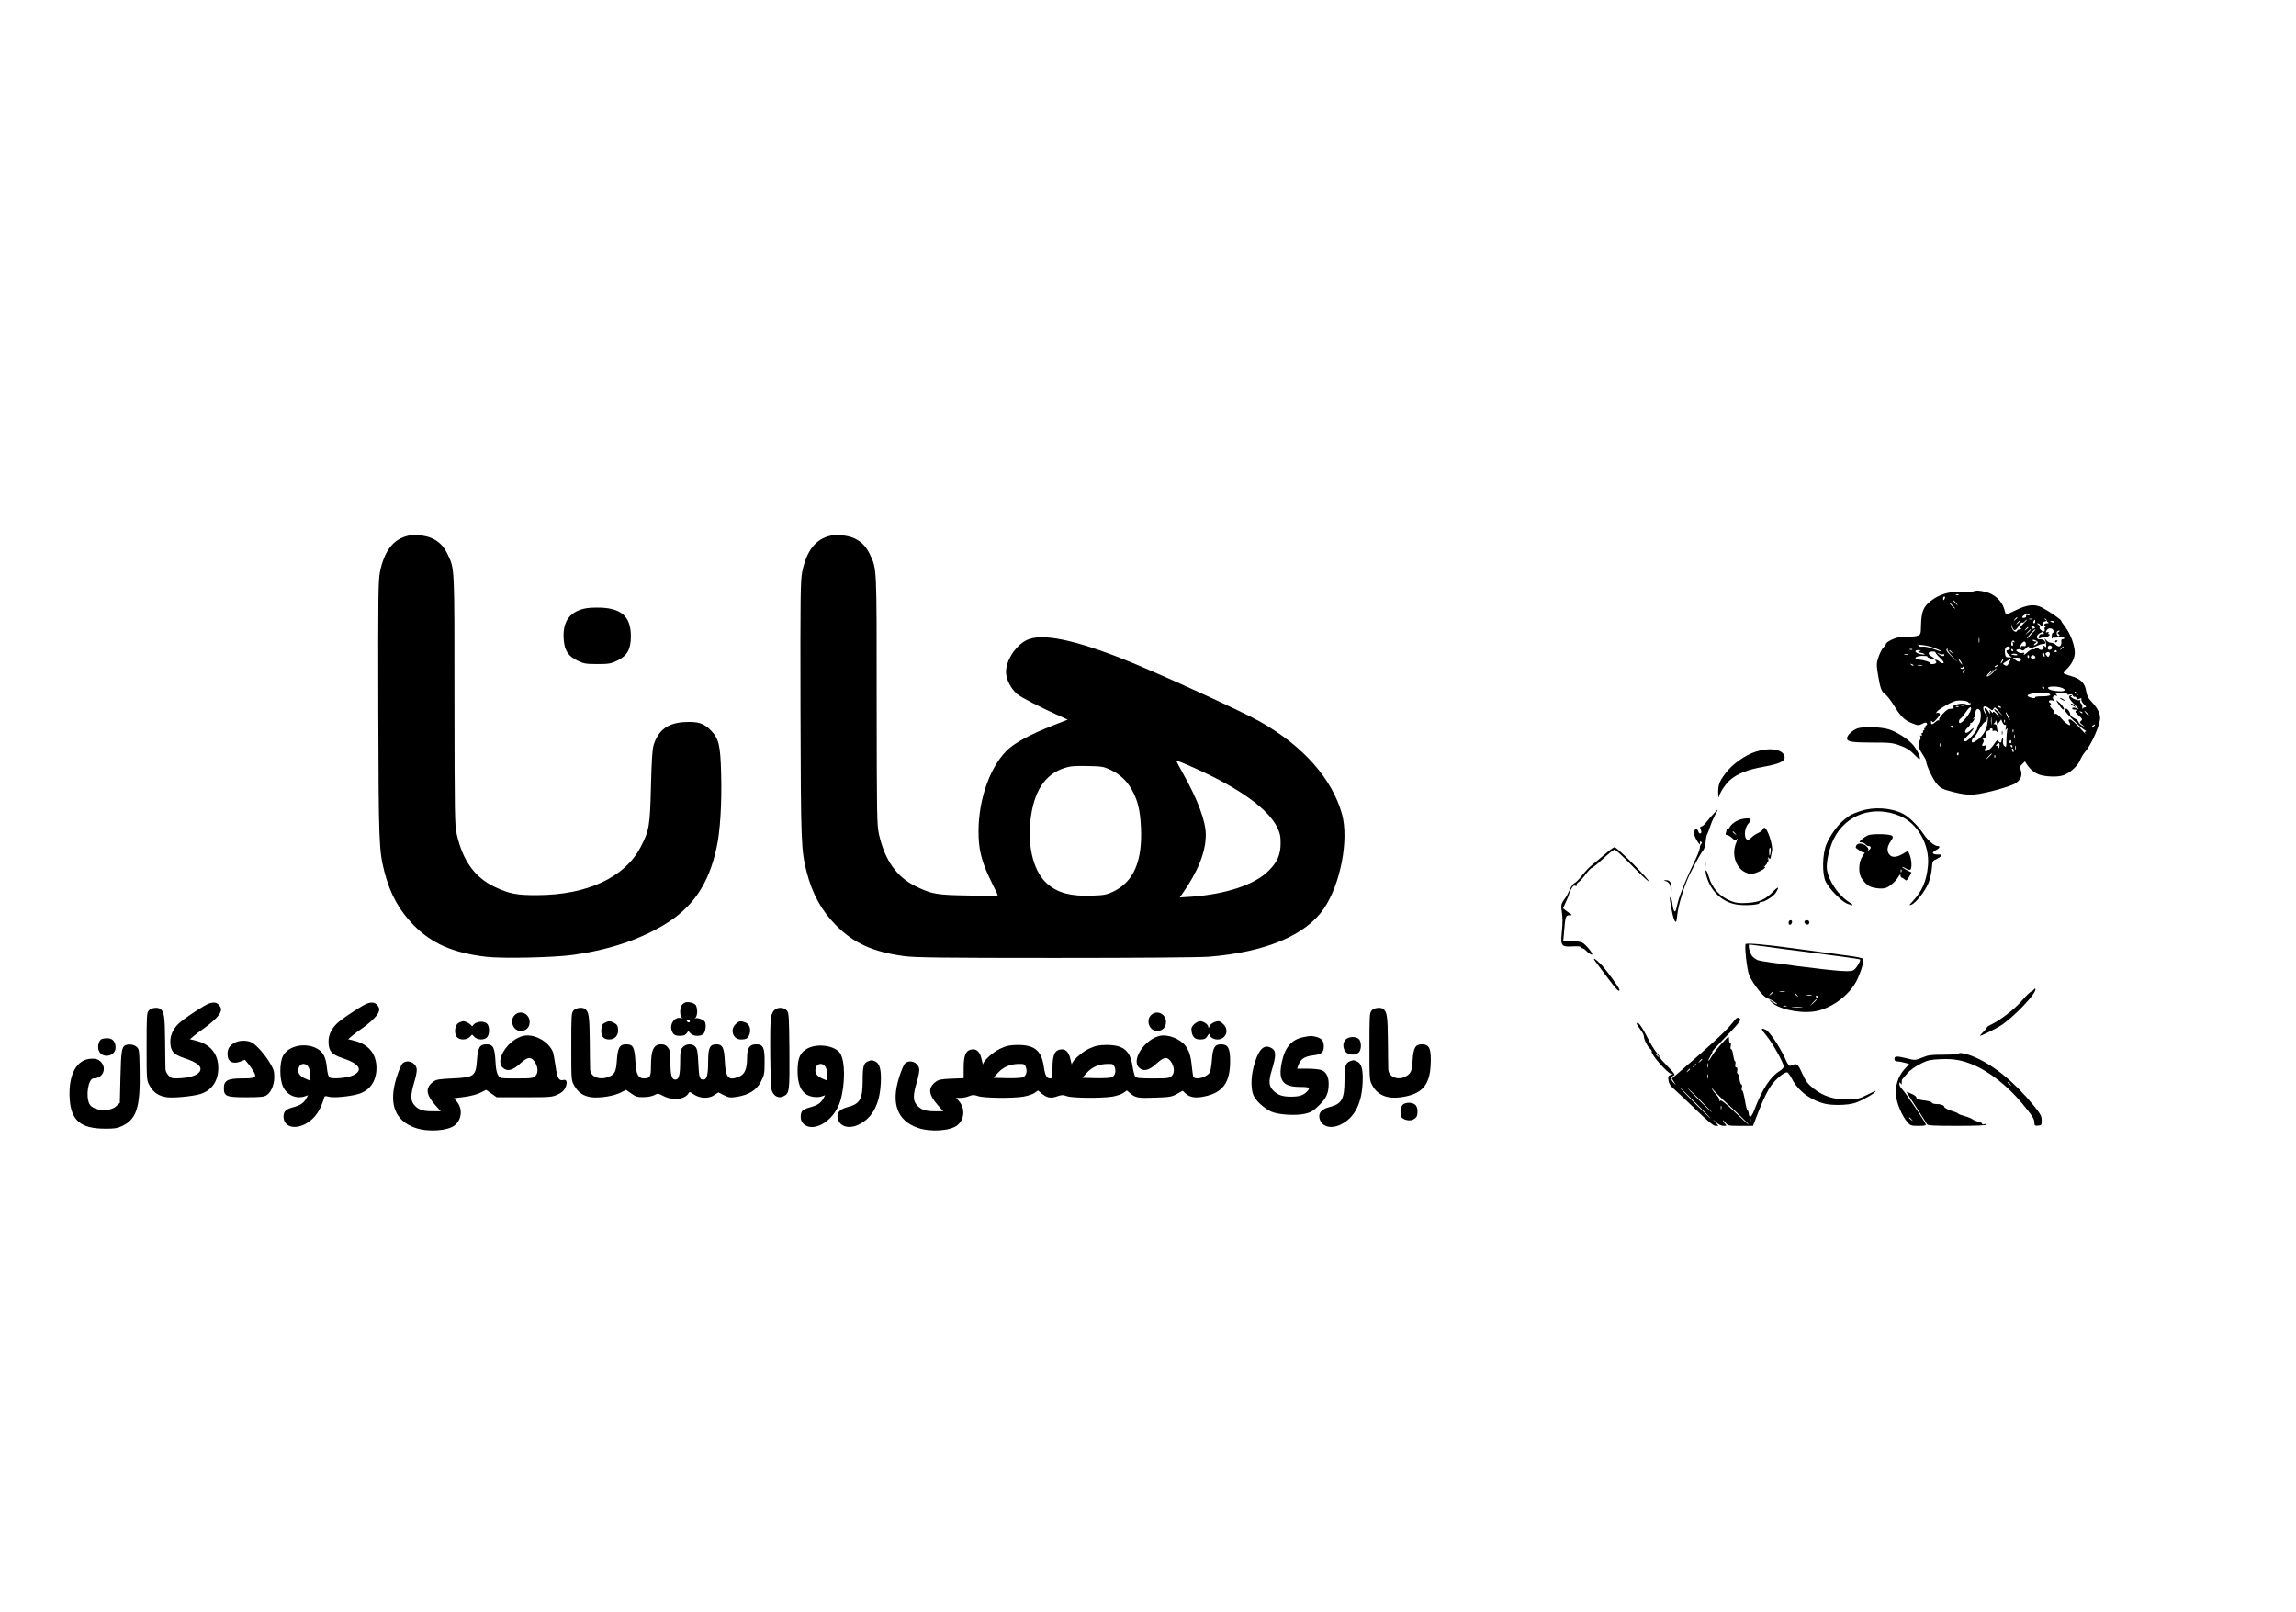 <?xml version="1.0" standalone="no"?>
<!DOCTYPE svg PUBLIC "-//W3C//DTD SVG 20010904//EN"
 "http://www.w3.org/TR/2001/REC-SVG-20010904/DTD/svg10.dtd">
<svg version="1.0" xmlns="http://www.w3.org/2000/svg"
 width="88.796" height="62.321" viewBox="0 0 1887 544"
 preserveAspectRatio="xMidYMid meet">

<g transform="translate(0,544) scale(0.1,-0.1)"
fill="#000000" stroke="none">
<path d="M3360 4941 c-125 -27 -200 -120 -237 -298 -14 -70 -16 -190 -14
-1123 3 -1109 5 -1165 51 -1345 47 -181 121 -315 240 -436 151 -153 325 -228
600 -260 134 -15 551 -6 709 16 289 40 533 120 742 243 240 142 373 335 438
637 30 134 44 367 38 600 -6 244 -18 296 -86 366 -56 58 -105 73 -216 67 -134
-7 -214 -65 -252 -185 -12 -36 -17 -119 -23 -343 -8 -327 -14 -363 -86 -501
-130 -248 -440 -392 -849 -393 -168 -1 -230 11 -350 68 -163 77 -262 215 -311
432 -17 73 -18 156 -19 1104 0 1112 2 1074 -56 1197 -32 67 -71 106 -134 134
-48 21 -136 30 -185 20z"/>
<path d="M6830 4941 c-125 -27 -200 -120 -237 -298 -14 -70 -16 -190 -14
-1123 3 -1109 5 -1165 51 -1345 47 -181 121 -315 240 -436 146 -148 303 -219
560 -254 86 -12 311 -15 1241 -15 684 0 1187 4 1265 10 462 37 793 175 943
393 138 201 208 566 151 777 -81 292 -319 562 -678 764 -147 83 -835 398
-1107 506 -422 168 -684 221 -807 162 -91 -45 -170 -166 -170 -262 0 -59 40
-138 92 -182 32 -27 179 -103 345 -178 l70 -32 -120 -47 c-193 -76 -322 -146
-385 -211 -146 -149 -238 -434 -227 -705 4 -127 35 -232 112 -384 25 -50 45
-93 45 -97 0 -3 -107 -4 -237 -1 -262 4 -302 11 -428 71 -163 77 -262 215
-311 432 -17 73 -18 156 -19 1104 0 1112 2 1074 -56 1197 -32 67 -71 106 -134
134 -48 21 -136 30 -185 20z m3015 -1923 c351 -160 578 -326 651 -473 24 -51
29 -72 29 -135 -1 -93 -27 -153 -100 -225 -113 -113 -348 -191 -635 -212 l-95
-6 18 24 c131 186 197 348 197 491 0 111 -66 289 -189 507 -28 50 -51 93 -51
97 0 9 38 -6 175 -68z m-715 -4 c78 -37 136 -93 177 -171 45 -83 63 -161 70
-296 14 -282 -60 -454 -232 -534 -52 -24 -75 -28 -173 -31 -170 -6 -275 21
-361 94 -111 93 -166 293 -143 517 26 243 117 385 281 438 45 15 82 18 186 16
122 -2 134 -4 195 -33z"/>
<path d="M16205 4479 c-16 -5 -58 -6 -93 -3 -85 9 -172 -17 -242 -71 -62 -47
-79 -89 -82 -203 -1 -69 -3 -74 -26 -83 -14 -6 -46 -9 -71 -8 -25 1 -64 -2
-86 -6 -43 -8 -105 -41 -105 -55 0 -5 -9 -18 -20 -28 -11 -10 -29 -44 -40 -76
-19 -56 -19 -63 -5 -152 18 -108 29 -138 61 -159 12 -8 45 -50 72 -94 55 -90
87 -120 153 -145 43 -16 49 -17 77 -2 23 12 33 13 38 4 4 -6 2 -14 -4 -16 -7
-2 -10 -8 -6 -13 3 -5 0 -9 -6 -9 -6 0 -8 -4 -5 -10 3 -5 1 -10 -5 -10 -6 0
-8 -4 -5 -10 3 -5 1 -10 -5 -10 -7 0 -9 -7 -6 -16 4 -10 2 -13 -6 -8 -8 5 -9
2 -5 -9 3 -9 3 -18 -1 -21 -4 -3 -9 -21 -10 -41 -2 -26 5 -47 28 -80 16 -24
30 -49 30 -57 0 -32 57 -154 89 -189 32 -36 46 -43 136 -66 78 -19 116 -24
170 -20 85 6 307 67 343 94 41 30 54 64 41 103 -10 28 -9 34 11 53 l22 22 16
-25 c32 -48 75 -79 124 -90 64 -13 137 -13 179 2 52 18 116 77 134 122 9 23
27 52 39 66 52 58 126 223 126 283 0 38 -24 84 -70 132 -29 31 -39 51 -45 89
-9 64 -47 101 -126 123 -33 9 -59 20 -59 24 0 5 9 16 19 26 47 43 74 97 73
143 -1 61 -36 154 -78 209 -19 24 -34 48 -34 52 0 10 -101 79 -159 109 -60 30
-120 24 -217 -24 -41 -21 -77 -36 -78 -34 -1 1 -8 23 -15 48 -19 65 -81 121
-152 138 -62 14 -72 14 -114 1z m-108 -25 c-3 -3 -12 -4 -19 -1 -8 3 -5 6 6 6
11 1 17 -2 13 -5z m-113 -29 c-4 -8 -8 -15 -10 -15 -2 0 -4 7 -4 15 0 8 4 15
10 15 5 0 7 -7 4 -15z m91 -35 c10 -11 16 -20 13 -20 -3 0 -13 9 -23 20 -10
11 -16 20 -13 20 3 0 13 -9 23 -20z m-25 -25 c13 -14 21 -25 18 -25 -2 0 -15
11 -28 25 -13 14 -21 25 -18 25 2 0 15 -11 28 -25z m630 -75 c0 -5 -7 -7 -15
-3 -10 3 -15 1 -13 -7 2 -7 -5 -14 -14 -15 -10 -2 -18 1 -18 5 0 11 30 29 48
30 6 0 12 -4 12 -10z m-100 -24 c0 -2 -8 -10 -17 -17 -16 -13 -17 -12 -4 4 13
16 21 21 21 13z m123 -13 c-7 -2 -19 -2 -25 0 -7 3 -2 5 12 5 14 0 19 -2 13
-5z m117 -7 c-1 -5 4 -13 12 -17 9 -6 7 -9 -9 -9 -23 0 -33 -20 -10 -20 9 0 8
-3 -2 -9 -7 -5 -11 -13 -7 -19 3 -6 2 -13 -4 -17 -6 -4 -8 -11 -4 -16 3 -5 2
-9 -3 -8 -20 4 -31 -2 -36 -20 -4 -17 -2 -18 20 -10 14 5 28 7 32 4 5 -2 17 2
27 10 12 9 14 14 6 15 -8 0 -10 5 -6 12 5 8 2 9 -10 5 -14 -6 -15 -3 -6 14 14
25 53 22 58 -5 2 -10 0 -16 -5 -13 -4 3 -9 -9 -10 -25 -2 -30 -2 -30 13 -12 9
10 12 13 8 5 -5 -10 2 -12 34 -6 25 4 42 2 47 -4 3 -6 -1 -11 -10 -11 -9 0
-15 -6 -14 -12 6 -48 -17 -63 -47 -33 -9 8 -26 15 -38 15 -13 0 -31 10 -40 23
-9 12 -14 16 -10 8 4 -8 9 -27 10 -44 3 -25 2 -28 -11 -17 -13 11 -14 10 -9
-4 8 -20 -22 -34 -39 -17 -13 13 -41 15 -33 2 4 -5 -2 -7 -12 -4 -10 2 -29 -7
-45 -21 -29 -27 -43 -34 -31 -15 4 7 0 9 -13 5 -10 -3 -28 0 -39 8 -18 14 -18
15 -1 21 9 4 23 2 31 -4 10 -8 17 -6 31 9 10 11 23 20 29 20 6 0 4 -5 -4 -11
-21 -15 36 -2 74 17 16 8 37 14 48 14 10 0 18 3 18 8 -1 19 -19 32 -41 30 -36
-4 -39 34 -3 51 25 11 26 13 9 25 -10 7 -15 18 -11 24 3 6 -2 15 -11 21 -10 6
-13 11 -6 11 6 0 15 -4 18 -10 9 -15 28 -12 22 4 -4 9 3 16 16 20 19 5 20 8 7
17 -10 7 -11 9 -2 7 8 -2 13 -7 12 -12z m-192 -31 c-29 -27 -33 -35 -20 -38
12 -3 11 -5 -5 -6 -12 0 -23 -7 -26 -13 -7 -21 -42 5 -44 33 l-2 24 7 -24 c11
-37 27 -36 51 4 11 20 25 34 30 31 5 -3 14 1 21 9 7 8 15 15 19 15 3 0 -11
-16 -31 -35z m99 20 c0 -8 -4 -15 -9 -15 -10 0 -11 14 -1 23 9 10 10 9 10 -8z
m-127 1 c0 -2 -8 -10 -17 -17 -16 -13 -17 -12 -4 4 13 16 21 21 21 13z m284
-5 c4 -5 -3 -7 -14 -4 -23 6 -26 13 -6 13 8 0 17 -4 20 -9z m-166 -40 c11 -7
10 -9 -3 -14 -9 -4 -13 -3 -10 2 3 5 -3 12 -12 14 -13 3 -14 5 -3 6 8 0 21 -3
28 -8z m-48 -5 c0 -2 -8 -10 -17 -17 -16 -13 -17 -12 -4 4 13 16 21 21 21 13z
m20 -19 c0 -2 -10 -12 -22 -23 l-23 -19 19 23 c18 21 26 27 26 19z m30 -10
c-9 -7 -25 -25 -38 -41 -12 -16 -22 -25 -22 -20 0 12 56 74 67 74 4 0 1 -6 -7
-13z m200 -7 c-12 -8 -13 -11 -1 -19 8 -5 9 -11 3 -15 -11 -7 -25 21 -16 35 3
5 11 9 17 9 7 0 6 -4 -3 -10z m-653 -87 c-3 -10 -5 -2 -5 17 0 19 2 27 5 18 2
-10 2 -26 0 -35z m479 5 c4 -6 0 -14 -7 -19 -23 -15 -34 -10 -13 6 17 13 17
14 2 15 -9 0 -19 4 -22 9 -4 5 3 7 14 4 11 -3 23 -10 26 -15z m-190 0 c5 -7 3
-8 -6 -3 -10 6 -12 4 -7 -8 3 -9 2 -19 -3 -22 -11 -7 -14 28 -3 38 9 9 11 9
19 -5z m94 -19 c0 -16 -5 -20 -20 -16 -11 3 -20 0 -20 -6 0 -6 -3 -8 -6 -5 -8
9 19 48 33 48 7 0 13 -10 13 -21z m-753 -31 c29 -11 55 -23 58 -28 3 -5 -23 3
-57 16 -37 16 -75 24 -94 22 -18 -2 -31 -1 -28 3 2 4 -6 9 -18 12 -13 2 2 2
32 -1 30 -2 79 -13 107 -24z m968 1 c0 -7 -8 -15 -17 -17 -18 -3 -25 18 -11
32 10 10 28 1 28 -15z m-345 -4 c0 -8 -7 -15 -15 -15 -22 0 -18 -20 7 -41 l21
-19 -25 0 c-22 0 -26 5 -30 35 -2 19 1 40 6 45 15 15 36 12 36 -5z m440 11 c0
-2 -8 -10 -17 -17 -16 -13 -17 -12 -4 4 13 16 21 21 21 13z m-1243 -22 c-3 -3
-12 -4 -19 -1 -8 3 -5 6 6 6 11 1 17 -2 13 -5z m289 -1 c-3 -4 15 -30 41 -57
l48 -51 -52 49 c-45 43 -58 66 -36 66 4 0 3 -3 -1 -7z m539 -3 c3 -5 1 -10 -4
-10 -6 0 -11 5 -11 10 0 6 2 10 4 10 3 0 8 -4 11 -10z m-770 -9 c-16 -7 -14
-9 15 -14 18 -4 31 -10 28 -13 -3 -3 -21 -1 -39 3 -42 11 -51 33 -12 32 23 0
25 -2 8 -8z m266 -8 c13 -16 12 -17 -3 -4 -10 7 -18 15 -18 17 0 8 8 3 21 -13z
m863 9 c3 -5 -1 -9 -9 -9 -8 0 -12 4 -9 9 3 4 7 8 9 8 2 0 6 -4 9 -8z m-997
-11 c-1 -4 16 -25 38 -46 26 -25 35 -39 27 -42 -7 -3 -21 2 -31 11 -10 9 -24
16 -32 16 -10 0 -11 -2 -2 -8 7 -4 9 -12 5 -18 -8 -11 -53 -14 -46 -2 5 7 -53
26 -95 30 -47 5 -34 26 19 30 27 1 50 -1 50 -5 0 -10 43 -26 54 -19 5 3 -3 11
-18 19 -35 18 -33 40 4 41 16 0 29 -3 27 -7z m936 -26 c-9 -15 -11 -15 -23 0
-12 14 -12 18 1 25 19 12 33 -4 22 -25z m-873 10 c6 3 10 1 10 -4 0 -16 -23
-13 -46 5 -18 14 -18 15 4 4 12 -6 27 -8 32 -5z m833 -6 c4 -16 3 -18 -9 -8
-7 6 -11 15 -8 20 8 13 11 11 17 -12z m-1120 4 c-7 -2 -21 -2 -30 0 -10 3 -4
5 12 5 17 0 24 -2 18 -5z m897 -2 c0 -4 -11 -6 -25 -3 -14 2 -25 6 -25 8 0 2
11 4 25 4 14 0 25 -4 25 -9z m95 -10 c3 -5 2 -12 -3 -15 -5 -3 -9 1 -9 9 0 17
3 19 12 6z m53 -9 c2 -7 -6 -12 -17 -12 -21 0 -27 11 -14 24 9 9 26 2 31 -12z
m-118 -17 c0 -24 -19 -27 -44 -8 l-24 19 34 1 c22 1 34 -4 34 -12z m-490 -26
c15 -28 5 -23 -15 7 -9 15 -12 23 -6 20 6 -4 16 -16 21 -27z m340 11 c-6 -11
-13 -20 -16 -20 -2 0 0 9 6 20 6 11 13 20 16 20 2 0 0 -9 -6 -20z m54 -10
c-17 -32 -21 -35 -43 -21 -15 10 -13 11 56 50 1 1 -5 -12 -13 -29z m-789 -28
c-3 -3 -11 0 -18 7 -9 10 -8 11 6 5 10 -3 15 -9 12 -12z m73 1 c-10 -2 -26 -2
-35 0 -10 3 -2 5 17 5 19 0 27 -2 18 -5z m617 -3 c-3 -5 -12 -10 -18 -10 -7 0
-6 4 3 10 19 12 23 12 15 0z m-274 -53 c-11 -10 -12 -7 -6 12 5 15 4 21 -3 17
-6 -3 -14 -1 -18 5 -4 8 -3 9 4 5 7 -4 12 -1 13 6 0 7 5 3 11 -10 9 -17 8 -26
-1 -35z m241 0 c-18 -19 -39 -34 -48 -34 -10 0 -6 9 12 28 15 16 31 26 35 23
4 -2 10 0 14 6 3 5 9 10 13 10 3 0 -9 -15 -26 -33z m418 -127 c0 -5 -2 -10 -4
-10 -3 0 -8 5 -11 10 -3 6 -1 10 4 10 6 0 11 -4 11 -10z m144 0 c38 -14 32
-30 -11 -29 -56 2 -96 12 -101 27 -5 15 74 17 112 2z m127 -47 c13 -16 12 -17
-3 -4 -17 13 -22 21 -14 21 2 0 10 -8 17 -17z m-237 1 c35 -13 13 -24 -50 -24
-42 0 -63 -4 -59 -10 8 -12 -44 -2 -59 11 -22 20 123 40 168 23z m159 -8 c-3
-4 4 -5 16 -1 14 4 23 1 27 -9 3 -9 10 -13 15 -10 5 3 12 -2 15 -10 4 -12 11
-13 24 -6 14 8 18 6 16 -7 -2 -9 8 -27 22 -40 18 -17 21 -23 9 -23 -8 0 -18
-6 -21 -12 -4 -7 -4 -3 -2 9 2 12 -2 27 -10 34 -8 6 -11 16 -7 22 4 6 0 8 -8
5 -8 -3 -30 3 -49 13 -19 11 -28 19 -21 19 8 0 12 3 8 6 -3 3 -10 3 -16 -1
-15 -9 1 -37 47 -81 20 -20 30 -32 22 -28 -23 13 -50 15 -50 4 0 -6 10 -10 23
-10 15 0 18 -3 9 -9 -10 -6 -4 -16 22 -39 30 -26 33 -32 20 -43 -14 -11 -13
-15 8 -32 l23 -18 -24 11 c-13 7 -25 19 -28 28 -2 10 -18 24 -36 32 -17 8 -32
23 -33 33 -5 35 -44 64 -44 32 0 -15 127 -142 163 -162 12 -7 16 -12 8 -13
-11 0 -11 -3 0 -17 7 -10 -16 12 -50 50 -34 37 -69 67 -77 67 -17 0 -17 -5 -4
-30 19 -36 -29 -9 -67 37 -22 26 -42 42 -50 39 -8 -3 -11 -1 -8 5 4 5 -5 22
-19 36 -18 18 -23 29 -15 33 8 6 8 9 0 14 -22 14 -11 28 17 22 18 -5 22 -4 13
3 -19 13 -6 45 15 37 14 -5 15 -4 4 9 -11 13 -5 15 43 12 30 -1 53 -6 50 -11z
m-815 -66 c2 -5 8 -8 13 -5 5 4 6 -1 3 -9 -5 -12 -11 -13 -24 -6 -25 13 -60
13 -99 -1 -24 -9 -29 -14 -19 -20 13 -9 12 -9 -34 -13 -21 -2 -89 -77 -81 -89
3 -7 3 -9 -1 -5 -5 4 -17 -2 -29 -13 -26 -24 -37 -24 -37 -1 0 13 2 14 9 4 6
-10 16 -4 40 24 25 27 30 39 20 45 -7 4 -18 5 -24 1 -5 -3 -4 2 4 12 20 24
125 84 158 89 40 7 97 -1 101 -13z m-35 -27 c-7 -2 -19 -2 -25 0 -7 3 -2 5 12
5 14 0 19 -2 13 -5z m-46 -9 c-3 -3 -12 -4 -19 -1 -8 3 -5 6 6 6 11 1 17 -2
13 -5z m253 -14 c23 -18 26 -18 35 -1 9 15 14 12 45 -24 l34 -40 -37 34 c-20
19 -37 30 -37 24 0 -6 7 -16 16 -23 8 -8 20 -23 26 -34 5 -12 -4 -5 -20 14
-18 20 -31 29 -32 21 0 -11 -4 -10 -16 5 -14 18 -15 18 -9 -6 5 -20 3 -19 -16
10 -22 35 -39 28 -20 -9 16 -30 12 -40 -4 -11 -31 54 -12 76 35 40z m95 10 c3
-6 -1 -7 -9 -4 -18 7 -21 14 -7 14 6 0 13 -4 16 -10z m-245 -10 c0 -31 -68
-119 -92 -120 -13 0 -9 29 5 37 8 4 26 27 42 51 27 40 45 53 45 32z m72 -15
c13 -17 9 -90 -7 -111 -8 -10 -15 -27 -15 -37 0 -21 -77 -107 -96 -107 -23 0
-16 14 26 55 42 41 57 75 17 37 -13 -12 -29 -22 -35 -22 -20 0 -14 21 12 45
14 13 22 26 19 29 -4 3 -1 6 5 6 6 0 16 10 23 21 9 17 8 20 -3 14 -7 -3 -5 0
4 8 10 8 15 16 12 19 -3 3 -2 17 2 31 6 26 22 31 36 12z m843 -23 c-3 -3 -11
0 -18 7 -9 10 -8 11 6 5 10 -3 15 -9 12 -12z m40 -2 c10 -11 16 -20 13 -20 -3
0 -13 9 -23 20 -10 11 -16 20 -13 20 3 0 13 -9 23 -20z m-650 -21 c9 -17 15
-33 13 -35 -3 -2 -12 12 -21 31 -21 43 -13 47 8 4z m-138 -66 c-2 -16 -4 -5
-4 22 0 28 2 40 4 28 2 -13 2 -35 0 -50z m-32 10 c-8 -58 -35 -105 -79 -138
-40 -30 -56 -32 -49 -5 3 11 9 20 13 20 5 0 25 29 45 65 20 36 43 65 50 65 8
0 15 9 15 20 0 11 3 20 6 20 4 0 3 -21 -1 -47z m96 5 l16 22 11 -26 c7 -14 17
-22 22 -19 7 4 9 -3 5 -22 -5 -23 -4 -25 5 -13 10 12 11 10 6 -10 -3 -14 -6
-51 -6 -84 0 -52 -2 -57 -16 -45 -10 8 -14 23 -12 40 3 16 1 26 -4 23 -4 -3
-8 -12 -8 -20 0 -19 -19 -18 -26 1 -5 11 -15 3 -36 -29 -38 -59 -97 -81 -68
-26 11 20 10 21 -9 15 -23 -7 -26 1 -11 25 5 9 5 19 -2 27 -8 10 -7 12 6 7 13
-5 16 0 16 26 0 23 5 33 20 37 11 3 18 9 15 12 -2 4 3 8 11 8 8 0 13 -6 10
-13 -3 -8 0 -11 11 -7 8 3 19 0 25 -8 7 -10 8 -7 4 11 -3 14 -6 31 -6 38 0 6
-8 12 -17 13 -11 0 -13 3 -5 6 6 2 12 12 13 21 1 10 4 6 8 -8 l7 -24 15 22z
m46 0 c-3 -8 -6 -5 -6 6 -1 11 2 17 5 13 3 -3 4 -12 1 -19z m738 -28 c-3 -5
-12 -10 -18 -10 -7 0 -6 4 3 10 19 12 23 12 15 0z m-1165 -10 c0 -5 -2 -10 -4
-10 -3 0 -8 5 -11 10 -3 6 -1 10 4 10 6 0 11 -4 11 -10z m497 -42 c-3 -8 -6
-5 -6 6 -1 11 2 17 5 13 3 -3 4 -12 1 -19z m10 -50 c-3 -7 -5 -2 -5 12 0 14 2
19 5 13 2 -7 2 -19 0 -25z m-27 -34 c0 -8 -5 -12 -10 -9 -6 4 -8 11 -5 16 9
14 15 11 15 -7z m-583 -36 c-3 -7 -5 -2 -5 12 0 14 2 19 5 13 2 -7 2 -19 0
-25z m485 -1 c-5 -18 -7 -19 -10 -4 -2 10 -8 14 -15 10 -7 -4 -6 0 2 10 17 22
31 13 23 -16z m108 3 c0 -5 -2 -10 -4 -10 -3 0 -8 5 -11 10 -3 6 -1 10 4 10 6
0 11 -4 11 -10z m27 -27 c-3 -10 -5 -4 -5 12 0 17 2 24 5 18 2 -7 2 -21 0 -30z
m-17 -8 c0 -8 -2 -15 -4 -15 -2 0 -6 7 -10 15 -3 8 -1 15 4 15 6 0 10 -7 10
-15z m-453 -30 c0 -8 -4 -12 -9 -9 -5 3 -6 10 -3 15 9 13 12 11 12 -6z m273 2
c0 -2 -12 -14 -27 -28 l-28 -24 24 28 c23 25 31 32 31 24z m27 -29 c-3 -8 -6
-5 -6 6 -1 11 2 17 5 13 3 -3 4 -12 1 -19z"/>
<path d="M16890 4069 c0 -5 5 -7 10 -4 6 3 10 8 10 11 0 2 -4 4 -10 4 -5 0
-10 -5 -10 -11z"/>
<path d="M16354 3808 l-19 -23 23 19 c21 18 27 26 19 26 -2 0 -12 -10 -23 -22z"/>
<path d="M16930 3606 c0 -3 9 -10 20 -16 11 -6 20 -8 20 -6 0 3 -9 10 -20 16
-11 6 -20 8 -20 6z"/>
<path d="M16900 3586 c0 -3 13 -24 29 -46 18 -26 31 -35 34 -27 3 7 -10 28
-29 47 -19 18 -34 30 -34 26z"/>
<path d="M17020 3555 c0 -2 10 -10 23 -16 20 -11 21 -11 8 4 -13 16 -31 23
-31 12z"/>
<path d="M16452 3320 c0 -14 2 -19 5 -12 2 6 2 18 0 25 -3 6 -5 1 -5 -13z"/>
<path d="M4763 4329 c-97 -37 -139 -115 -130 -241 6 -92 38 -140 115 -176 50
-24 69 -27 162 -27 95 0 110 3 163 28 83 41 112 93 112 202 -1 167 -84 236
-284 234 -61 0 -101 -6 -138 -20z"/>
<path d="M15265 3356 c-42 -16 -85 -57 -85 -81 0 -28 40 -35 204 -35 150 0
171 -2 233 -25 50 -18 79 -36 112 -70 24 -25 45 -44 48 -41 12 11 -23 83 -60
123 -43 47 -128 100 -192 121 -65 21 -213 25 -260 8z"/>
<path d="M14430 3165 c-90 -29 -193 -103 -250 -179 -49 -65 -60 -95 -59 -159
1 -41 2 -46 8 -27 13 41 56 104 93 135 57 49 149 85 267 105 147 26 192 50
175 94 -20 53 -125 67 -234 31z"/>
<path d="M15289 2676 c-76 -26 -81 -29 -132 -70 -52 -41 -117 -130 -146 -201
-34 -80 -37 -247 -6 -309 29 -59 129 -161 176 -180 52 -21 60 -15 16 13 -86
53 -167 172 -182 267 -8 54 18 175 55 250 99 203 328 283 546 190 147 -61 246
-240 229 -410 -12 -125 -48 -208 -124 -289 -33 -35 -34 -37 -11 -29 36 13 117
117 141 182 12 30 24 83 26 117 5 56 8 63 34 73 16 7 34 18 40 26 9 12 5 14
-24 14 -47 0 -55 15 -17 35 33 17 40 35 13 35 -25 0 -79 46 -114 98 -48 71
-119 141 -169 167 -100 50 -243 59 -351 21z"/>
<path d="M14085 2657 c-17 -18 -43 -49 -59 -69 -16 -21 -35 -38 -43 -38 -10 0
-13 -6 -8 -17 11 -29 11 -35 -1 -40 -6 -2 -14 6 -17 18 -3 12 -12 19 -19 17
-23 -8 -20 -46 6 -90 23 -38 32 -43 27 -15 -1 5 4 5 10 2 8 -5 8 -10 0 -18 -6
-6 -11 -22 -11 -34 0 -13 -21 -65 -46 -116 -60 -121 -120 -270 -135 -332 -18
-76 -18 -77 -28 -70 -5 3 -13 30 -16 60 -4 30 -11 55 -16 55 -5 0 -6 -15 -3
-32 15 -95 28 -150 39 -165 11 -15 14 -7 20 52 8 78 58 241 102 331 48 96 93
178 110 196 9 10 18 41 21 70 2 29 8 58 12 63 4 6 15 35 25 65 10 30 29 74 42
98 29 50 28 51 -12 9z"/>
<path d="M14311 2610 c-40 -10 -82 -39 -97 -68 -6 -12 -14 -19 -17 -15 -4 3
-7 1 -7 -5 0 -5 -3 -17 -6 -26 -4 -10 -1 -16 9 -16 9 0 28 -11 43 -25 25 -23
28 -24 40 -7 8 9 4 -5 -7 -32 -37 -86 -9 -192 63 -236 18 -11 44 -20 58 -20
30 0 104 33 115 51 6 8 4 10 -6 5 -8 -4 -4 1 8 12 12 11 19 22 16 26 -4 3 -2
6 4 6 6 0 9 10 6 23 -4 17 -2 19 5 8 9 -12 12 -10 16 10 2 13 7 35 10 49 9 44
-39 190 -63 190 -5 0 -11 -6 -14 -14 -3 -8 -21 -22 -40 -31 -20 -9 -43 -25
-53 -36 -24 -26 -42 -24 -50 6 -9 37 3 85 27 111 36 38 13 51 -60 34z m-50
-117 c13 -16 12 -17 -3 -4 -17 13 -22 21 -14 21 2 0 10 -8 17 -17z m291 -153
c-6 -41 -12 -38 -12 6 0 19 4 33 8 30 5 -3 7 -19 4 -36z"/>
<path d="M15350 2477 c-14 -7 -37 -22 -50 -34 -23 -22 -23 -23 -3 -23 11 0 26
-7 33 -15 7 -8 18 -15 26 -15 21 0 25 -17 7 -31 -12 -10 -15 -11 -9 -1 10 17
-32 51 -65 52 -16 0 -29 -7 -33 -16 -4 -9 -5 -18 -4 -19 2 -1 16 -11 32 -23
15 -12 33 -19 39 -15 6 4 0 -9 -13 -27 -36 -51 -40 -143 -8 -189 12 -19 35
-43 49 -54 29 -21 103 -33 143 -23 32 8 84 52 107 91 13 21 19 25 19 13 0 -10
4 -18 9 -18 5 0 16 -7 25 -15 13 -13 17 -11 36 21 12 19 21 36 19 37 -2 1 -21
11 -42 21 -20 11 -35 21 -33 23 2 3 16 -3 30 -12 14 -9 30 -14 36 -10 15 9 12
80 -4 120 l-15 35 -43 -25 c-56 -32 -93 -32 -114 0 -19 29 -13 64 18 108 16
22 18 31 9 40 -17 17 -169 19 -201 4z m277 -299 c-3 -8 -6 -5 -6 6 -1 11 2 17
5 13 3 -3 4 -12 1 -19z"/>
<path d="M13190 2322 c-36 -31 -82 -70 -102 -85 -20 -15 -58 -54 -84 -87 -25
-33 -54 -62 -64 -65 -9 -3 -28 -29 -41 -58 -13 -28 -26 -54 -29 -57 -3 -3 -14
-18 -24 -34 -15 -24 -17 -39 -11 -80 9 -60 9 -85 0 -187 -10 -99 0 -110 90
-104 38 2 65 0 65 -5 0 -6 6 -10 13 -10 8 0 24 -11 36 -24 13 -13 31 -26 41
-29 27 -7 -45 85 -78 100 -15 7 -56 12 -90 13 l-64 0 7 78 c10 124 13 132 43
133 25 0 25 1 8 12 -10 7 -28 19 -39 28 l-21 17 24 53 c14 29 24 55 24 58 -1
3 7 23 17 43 14 27 23 36 36 31 9 -4 14 -2 10 3 -3 6 5 19 19 29 14 10 41 40
60 67 20 26 41 48 47 48 7 1 48 34 92 75 44 41 87 75 95 75 8 0 71 -58 141
-130 69 -71 132 -130 139 -130 8 0 -49 63 -125 140 -77 77 -146 140 -155 140
-8 0 -44 -26 -80 -58z"/>
<path d="M14013 2235 c0 -22 2 -30 4 -17 2 12 2 30 0 40 -3 9 -5 -1 -4 -23z"/>
<path d="M14026 2138 c36 -123 130 -210 247 -229 65 -11 187 -3 187 12 0 5 7
9 17 9 25 0 98 46 115 72 34 53 26 60 -17 16 -65 -68 -113 -89 -212 -96 -64
-4 -93 -1 -130 13 -95 35 -161 106 -189 202 -8 29 -19 53 -24 53 -5 0 -2 -24
6 -52z"/>
<path d="M13684 2103 c33 -8 45 -28 49 -79 l3 -49 2 48 c3 62 -11 87 -46 86
-20 -1 -22 -3 -8 -6z"/>
<path d="M14700 1759 c0 -24 23 -21 28 4 2 10 -3 17 -12 17 -10 0 -16 -9 -16
-21z"/>
<path d="M14830 1766 c0 -15 24 -28 34 -19 13 14 5 33 -14 33 -11 0 -20 -6
-20 -14z"/>
<path d="M14347 1584 c-11 -18 11 -210 28 -254 31 -74 122 -188 156 -194 19
-3 87 -46 73 -46 -6 0 -24 10 -40 22 -27 21 -28 21 -11 1 52 -60 227 -101 355
-83 136 19 288 128 351 253 38 76 64 168 51 181 -5 5 -51 15 -102 22 -82 11
-256 34 -483 65 -220 30 -371 43 -378 33z m189 -24 c82 -12 219 -30 304 -40
254 -32 442 -58 447 -63 7 -8 -22 -60 -45 -81 -18 -15 -33 -17 -109 -13 -115
6 -650 75 -685 88 -14 6 -35 20 -46 32 -21 23 -39 97 -24 97 5 0 76 -9 158
-20z m132 -367 c-10 -2 -28 -2 -40 0 -13 2 -5 4 17 4 22 1 32 -1 23 -4z m-98
-7 c0 -2 -8 -10 -17 -17 -16 -13 -17 -12 -4 4 13 16 21 21 21 13z m201 -23
c13 -16 12 -17 -3 -4 -10 7 -18 15 -18 17 0 8 8 3 21 -13z m117 0 c-10 -2 -26
-2 -35 0 -10 3 -2 5 17 5 19 0 27 -2 18 -5z m52 -13 c0 -5 -2 -10 -4 -10 -3 0
-8 5 -11 10 -3 6 -1 10 4 10 6 0 11 -4 11 -10z m-10 -23 c0 -2 -12 -14 -27
-28 l-28 -24 24 28 c23 25 31 32 31 24z m-247 -54 c-7 -2 -19 -2 -25 0 -7 3
-2 5 12 5 14 0 19 -2 13 -5z m125 -10 c-21 -2 -55 -2 -75 0 -21 2 -4 4 37 4
41 0 58 -2 38 -4z"/>
<path d="M13117 1434 c16 -22 62 -83 102 -136 66 -89 91 -114 91 -89 0 14
-107 161 -148 204 -54 56 -82 69 -45 21z"/>
<path d="M16715 1210 c-4 -6 -15 -14 -24 -18 -10 -4 -45 -39 -79 -79 -57 -66
-180 -160 -254 -194 -16 -7 -28 -16 -28 -20 0 -4 -14 -21 -31 -38 -17 -17 -29
-31 -26 -31 11 0 105 45 159 77 108 63 319 285 295 310 -3 2 -8 -1 -12 -7z"/>
<path d="M1719 1096 c-35 -12 -164 -95 -233 -150 -55 -45 -86 -102 -86 -162 0
-79 24 -107 117 -138 98 -33 138 -63 130 -97 -9 -36 -68 -61 -159 -67 -72 -4
-78 -3 -102 21 -15 15 -26 38 -26 54 -1 15 -2 120 -3 233 -2 205 -8 240 -41
262 -22 15 -73 8 -92 -13 -18 -20 -19 -40 -19 -298 0 -276 0 -276 25 -321 32
-57 77 -87 144 -95 54 -7 203 7 267 25 96 27 153 106 153 215 0 117 -65 196
-184 225 l-49 12 32 27 c18 15 48 38 67 51 70 47 138 110 150 140 10 25 10 34
-3 54 -20 30 -46 36 -88 22z"/>
<path d="M3019 1096 c-35 -12 -164 -95 -233 -150 -55 -45 -86 -102 -86 -162 0
-79 24 -107 117 -138 138 -46 171 -99 86 -140 -46 -23 -177 -34 -196 -17 -8 6
-17 40 -20 77 -9 91 -32 134 -87 162 -98 49 -233 18 -274 -63 -30 -58 -29
-192 1 -255 34 -70 111 -102 182 -76 l23 8 -18 -32 c-21 -35 -48 -52 -111 -69
-54 -15 -73 -34 -73 -74 1 -85 91 -112 188 -57 71 42 117 108 148 217 2 9 12
9 38 2 37 -10 162 1 235 21 98 26 155 105 155 215 0 117 -65 196 -184 225
l-49 12 32 27 c18 15 48 38 67 51 70 47 138 110 150 140 10 25 10 34 -3 54
-20 30 -46 36 -88 22z m-482 -526 c7 -14 13 -44 13 -67 l0 -42 -42 18 c-51 21
-68 56 -50 96 16 34 61 32 79 -5z"/>
<path d="M5630 1103 c-8 -3 -21 -12 -27 -21 -16 -20 -17 -84 -2 -99 9 -9 7
-11 -7 -7 -50 12 -93 -50 -73 -104 13 -34 26 -42 71 -42 26 0 41 6 51 20 l14
20 18 -20 c24 -26 86 -27 108 -2 17 19 23 78 9 99 -10 16 -61 34 -75 27 -8 -5
-8 -2 1 7 6 7 12 29 12 49 0 20 -6 44 -12 53 -14 18 -64 30 -88 20z m40 -153
c0 -5 -4 -10 -9 -10 -6 0 -13 5 -16 10 -3 6 1 10 9 10 9 0 16 -4 16 -10z"/>
<path d="M4714 1039 c-18 -20 -19 -40 -19 -298 0 -276 0 -276 25 -321 32 -57
77 -87 143 -95 68 -8 181 10 237 38 l45 23 43 -30 c36 -26 52 -31 100 -30 33
0 70 7 88 16 30 16 33 16 79 -8 76 -38 175 -27 203 23 9 15 13 14 42 -7 49
-35 125 -39 169 -8 l35 23 46 -23 c42 -21 53 -22 109 -13 97 16 160 56 195
125 27 51 30 66 30 160 1 120 -11 146 -70 146 -54 0 -74 -30 -74 -112 0 -89
-19 -134 -64 -153 -89 -37 -112 -13 -119 128 -5 109 -19 137 -69 137 -54 0
-68 -28 -68 -139 0 -112 -10 -151 -39 -151 -31 0 -36 17 -42 137 -4 90 -9 116
-24 133 -25 28 -75 26 -103 -3 -19 -21 -22 -34 -22 -119 0 -111 -10 -148 -40
-148 -30 0 -40 37 -40 144 0 79 -3 97 -21 120 -15 19 -30 26 -54 26 -64 0 -85
-46 -85 -185 0 -80 -9 -95 -57 -95 -47 0 -65 33 -70 128 -7 129 -19 152 -77
152 -53 0 -69 -27 -76 -130 -7 -96 -16 -115 -67 -137 -76 -31 -153 0 -153 64
-1 15 -2 120 -3 233 -2 205 -8 240 -41 262 -22 15 -73 8 -92 -13z"/>
<path d="M6362 1039 c-11 -11 -22 -37 -26 -57 -11 -70 -6 -565 7 -602 16 -46
56 -66 94 -48 52 25 53 37 51 374 -3 291 -4 313 -22 333 -25 28 -79 28 -104 0z"/>
<path d="M11274 1039 c-18 -20 -19 -40 -19 -298 0 -276 0 -276 25 -321 44 -78
122 -110 233 -95 170 24 236 94 245 262 7 136 -9 173 -72 173 -53 0 -69 -27
-76 -129 -5 -93 -14 -112 -61 -137 -64 -33 -139 1 -139 63 -1 15 -2 120 -3
233 -2 205 -8 240 -41 262 -22 15 -73 8 -92 -13z"/>
<path d="M4230 1000 c-45 -45 -13 -130 49 -130 46 0 75 30 74 76 -2 66 -77
100 -123 54z"/>
<path d="M9460 1000 c-45 -45 -13 -130 49 -130 46 0 75 30 74 76 -2 66 -77
100 -123 54z"/>
<path d="M14239 937 c-52 -66 -170 -175 -437 -405 l-62 -53 17 -27 17 -27 -22
22 c-23 23 -21 47 6 58 12 4 0 21 -53 75 -38 39 -66 70 -61 70 5 0 -7 17 -26
38 -18 20 -55 81 -82 135 -27 54 -58 102 -68 108 -26 14 -22 -2 12 -47 16 -21
30 -46 30 -55 0 -27 27 -83 49 -103 11 -10 19 -22 16 -26 -11 -18 131 -180
159 -181 20 0 20 -1 -3 -10 -21 -8 -23 -14 -18 -47 4 -25 16 -45 37 -62 16
-14 97 -89 178 -167 106 -103 154 -143 171 -143 l24 0 -24 28 -24 27 31 -27
c18 -17 42 -28 59 -28 27 0 27 1 12 18 -10 10 -17 22 -17 27 0 4 9 -4 21 -19
20 -25 24 -26 123 -26 l103 0 53 136 c33 85 70 159 96 195 41 56 105 109 131
109 7 0 24 -23 39 -51 52 -104 161 -184 285 -210 30 -6 90 -9 136 -6 67 4 97
11 156 39 39 20 83 45 97 57 31 27 23 25 -61 -17 -57 -29 -77 -33 -150 -35
-113 -3 -203 26 -283 89 -49 39 -64 59 -95 126 -37 82 -42 85 -93 63 -15 -6
-23 5 -48 61 -42 92 -127 220 -157 233 -45 21 -44 11 7 -51 51 -63 140 -223
140 -251 0 -9 -16 -25 -35 -37 -75 -46 -142 -149 -206 -317 -25 -65 -42 -76
-47 -30 -2 15 -7 27 -11 27 -4 0 -13 36 -20 80 -8 44 -17 80 -22 80 -5 0 -7
11 -3 25 3 14 2 25 -4 25 -5 0 -13 20 -16 45 -4 25 -11 45 -15 45 -5 0 -6 11
-3 25 3 16 0 25 -8 25 -8 0 -11 9 -8 25 3 14 2 25 -2 25 -5 0 -11 23 -15 50
-4 28 -11 50 -17 50 -6 0 -7 11 -4 25 4 14 2 25 -4 25 -5 0 -10 14 -10 31 0
30 0 30 -57 -31 -32 -34 -70 -83 -85 -108 -15 -26 -28 -42 -28 -37 0 6 9 25
20 43 11 17 16 32 13 32 -4 0 31 39 78 88 136 139 163 173 148 183 -21 13 -24
12 -60 -34z m-608 -274 c13 -16 12 -17 -3 -4 -10 7 -18 15 -18 17 0 8 8 3 21
-13z m359 -27 c0 -2 -8 -10 -17 -17 -16 -13 -17 -12 -4 4 13 16 21 21 21 13z
m47 -63 c-3 -10 -5 -4 -5 12 0 17 2 24 5 18 2 -7 2 -21 0 -30z m-97 23 c0 -2
-8 -10 -17 -17 -16 -13 -17 -12 -4 4 13 16 21 21 21 13z m-50 -40 c0 -2 -8
-10 -17 -17 -16 -13 -17 -12 -4 4 13 16 21 21 21 13z m147 -73 c-3 -10 -5 -4
-5 12 0 17 2 24 5 18 2 -7 2 -21 0 -30z m-102 -203 c71 -71 127 -130 125 -130
-3 0 -64 58 -135 130 -71 72 -127 130 -125 130 3 0 64 -58 135 -130z m223 27
c103 -93 220 -207 214 -207 -4 0 -56 48 -116 105 -79 76 -112 101 -119 92 -6
-9 -8 -9 -5 2 2 8 -9 28 -25 45 -15 17 -33 40 -38 51 -6 11 1 5 16 -13 15 -18
48 -52 73 -75z m-183 -7 c55 -55 97 -100 95 -100 -3 0 -50 45 -105 100 -55 55
-97 100 -95 100 3 0 50 -45 105 -100z m172 -72 c-3 -7 -5 -2 -5 12 0 14 2 19
5 13 2 -7 2 -19 0 -25z m240 -100 c-3 -8 -6 -5 -6 6 -1 11 2 17 5 13 3 -3 4
-12 1 -19z"/>
<path d="M3770 937 c-32 -16 -41 -88 -14 -118 23 -25 78 -25 104 1 l20 20 20
-20 c26 -26 81 -26 103 -2 19 21 22 73 7 102 -19 36 -97 34 -122 -4 -6 -8 -10
-8 -15 0 -10 14 -48 34 -65 34 -7 0 -24 -6 -38 -13z"/>
<path d="M4970 937 c-20 -10 -26 -21 -28 -56 -4 -54 17 -81 65 -81 43 0 73 30
73 73 0 38 -7 50 -37 66 -28 14 -42 14 -73 -2z"/>
<path d="M6045 925 c-48 -47 -20 -125 44 -125 45 0 59 9 71 44 14 43 -1 83
-35 96 -39 15 -54 12 -80 -15z"/>
<path d="M9813 924 c-21 -21 -24 -32 -19 -62 7 -43 28 -62 70 -62 36 0 48 7
64 35 6 11 12 15 12 8 0 -22 32 -43 66 -43 69 0 99 76 49 125 -13 14 -31 25
-39 25 -30 0 -67 -20 -76 -42 -6 -17 -9 -18 -9 -6 -1 22 -39 48 -69 48 -12 0
-34 -12 -49 -26z"/>
<path d="M4304 830 c-124 -26 -238 -196 -174 -260 36 -36 81 -27 144 31 62 56
87 60 118 19 30 -41 34 -94 9 -119 -19 -19 -32 -21 -156 -21 -133 0 -135 0
-151 26 -11 16 -19 53 -21 102 -7 129 -19 152 -77 152 -53 0 -69 -27 -76 -130
-10 -132 -22 -142 -203 -150 -106 -5 -132 -9 -155 -26 -67 -50 -63 -104 14
-192 l46 -52 -72 0 c-78 0 -116 14 -149 56 -28 35 -27 81 4 185 16 51 23 95
19 111 -11 52 -78 76 -116 41 -10 -9 -32 -61 -49 -116 -67 -213 -15 -354 153
-413 105 -37 270 -26 327 22 57 48 64 135 16 192 l-24 29 87 11 c51 7 105 21
132 35 l45 23 43 -30 44 -31 226 0 c212 0 230 1 274 22 34 15 53 32 64 56 20
42 12 72 -16 64 -37 -9 -50 14 -64 113 -8 52 -17 104 -21 115 -33 87 -152 153
-241 135z"/>
<path d="M9534 830 c-124 -26 -238 -196 -174 -260 36 -36 81 -27 144 31 62 56
87 60 118 19 30 -41 34 -94 9 -119 -19 -19 -32 -21 -155 -21 -104 0 -136 3
-146 14 -6 8 -16 47 -22 86 -19 129 -76 175 -213 175 -66 -1 -91 -6 -143 -30
-59 -26 -140 -100 -143 -129 0 -6 -6 14 -12 44 -14 62 -44 88 -90 76 -41 -10
-57 -52 -57 -151 0 -76 -2 -85 -19 -85 -29 0 -42 23 -53 100 -19 129 -76 175
-213 175 -66 -1 -91 -6 -143 -30 -59 -26 -140 -100 -143 -129 0 -6 -6 14 -12
44 -14 62 -44 88 -90 76 -41 -10 -57 -52 -57 -149 l0 -85 -100 -4 c-81 -3
-105 -8 -127 -24 -68 -50 -64 -104 13 -192 l46 -52 -72 0 c-78 0 -116 14 -149
56 -28 35 -27 81 4 185 16 51 23 95 19 111 -11 52 -78 76 -116 41 -10 -9 -32
-61 -49 -116 -67 -213 -15 -354 153 -413 105 -37 270 -26 327 22 58 48 64 135
15 194 l-26 30 36 0 c20 0 52 6 70 14 29 12 40 12 73 1 46 -17 278 -20 373 -5
36 6 78 20 93 31 l28 20 30 -25 c42 -36 76 -42 126 -24 37 13 49 14 81 2 45
-16 278 -18 372 -4 36 6 78 20 93 31 l28 20 30 -25 c42 -36 63 -39 208 -34
115 4 133 7 175 31 l46 26 25 -24 c33 -30 78 -38 145 -25 158 30 220 113 220
292 0 108 -17 138 -76 138 -51 0 -67 -28 -74 -130 -4 -51 -12 -96 -20 -105
-35 -43 -124 -61 -134 -27 -2 9 -7 46 -11 82 -8 84 -22 127 -52 168 -42 56
-142 96 -209 82z m-1103 -257 c13 -35 4 -69 -21 -83 -12 -6 -66 -9 -132 -8
l-113 3 38 42 c43 47 99 71 170 72 43 1 49 -2 58 -26z m730 0 c13 -35 4 -69
-21 -83 -12 -6 -66 -9 -132 -8 l-113 3 38 42 c43 47 99 71 170 72 43 1 49 -2
58 -26z"/>
<path d="M10712 819 c-96 -19 -151 -82 -177 -205 -32 -151 7 -204 150 -204 79
0 88 -7 55 -40 -30 -30 -63 -40 -130 -40 -69 0 -105 12 -142 47 -41 39 -44 77
-14 176 33 107 34 151 4 171 -61 43 -108 6 -145 -114 -30 -94 -36 -198 -14
-262 15 -45 87 -113 149 -141 59 -26 201 -35 280 -17 45 10 65 22 113 69 61
60 79 100 79 179 0 57 -22 97 -61 111 -18 6 -69 11 -115 11 l-83 0 10 29 c17
49 51 72 120 80 68 8 89 25 89 74 0 43 -16 65 -58 77 -42 11 -50 11 -110 -1z"/>
<path d="M11060 800 c-25 -25 -26 -71 -1 -101 23 -28 83 -32 108 -6 25 24 23
95 -2 113 -28 21 -82 17 -105 -6z"/>
<path d="M833 802 c-22 -14 -33 -59 -22 -91 25 -72 139 -53 139 23 0 49 -25
76 -68 76 -20 0 -42 -4 -49 -8z"/>
<path d="M1923 770 c-39 -23 -53 -48 -53 -93 0 -58 43 -83 104 -59 l39 15 28
-34 c15 -19 36 -49 46 -67 25 -45 11 -52 -103 -52 -112 0 -144 -18 -144 -79 0
-68 19 -76 184 -76 116 0 147 3 167 17 37 24 63 84 63 148 1 46 -5 66 -34 114
-43 73 -113 152 -151 171 -40 21 -108 19 -146 -5z"/>
<path d="M1032 753 c-31 -12 -37 -50 -42 -260 l-5 -213 -27 -26 c-52 -53 -193
-42 -223 16 -33 64 -9 210 34 210 79 0 113 87 56 140 -19 17 -36 23 -70 22
-125 -1 -196 -131 -182 -334 12 -174 91 -240 287 -241 76 -1 104 3 140 20 122
56 154 152 148 457 -3 173 -4 178 -27 197 -22 18 -61 23 -89 12z"/>
<path d="M6640 728 c-64 -33 -85 -80 -85 -188 0 -100 25 -164 76 -194 34 -20
91 -26 128 -12 l23 8 -18 -32 c-21 -35 -48 -52 -111 -69 -23 -6 -49 -18 -58
-27 -18 -18 -19 -72 -2 -95 76 -99 260 3 313 174 41 138 41 329 -1 393 -41 63
-181 84 -265 42z m147 -158 c7 -14 13 -44 13 -67 l0 -42 -42 18 c-51 21 -68
56 -50 96 16 34 61 32 79 -5z"/>
<path d="M16100 684 c0 -5 -55 -9 -123 -9 -105 0 -130 -3 -180 -24 -56 -23
-58 -23 -122 -7 -86 21 -105 21 -105 -4 0 -14 7 -20 23 -20 12 0 39 -5 60 -11
l38 -10 -41 -46 c-51 -58 -75 -134 -67 -215 6 -64 48 -164 91 -215 26 -31 32
-33 93 -33 51 0 64 3 60 14 -10 27 -176 272 -196 290 -12 11 -21 29 -21 40 0
17 2 18 10 6 10 -15 10 -15 10 25 0 3 8 14 18 24 9 11 22 26 28 33 24 28 71
61 124 86 45 22 73 27 150 30 108 5 175 -8 272 -48 129 -55 282 -176 395 -313
86 -103 103 -130 103 -162 0 -22 4 -25 30 -23 28 2 30 5 30 43 0 35 -9 51 -60
115 -158 195 -332 338 -495 407 -58 25 -125 39 -125 27z m421 -251 c13 -16 12
-17 -3 -4 -10 7 -18 15 -18 17 0 8 8 3 21 -13z m-810 -290 c13 -16 12 -17 -3
-4 -10 7 -18 15 -18 17 0 8 8 3 21 -13z"/>
<path d="M7133 620 c-35 -14 -43 -42 -43 -155 0 -155 -22 -194 -121 -220 -66
-17 -93 -46 -85 -90 13 -69 89 -94 171 -56 122 57 184 184 185 382 0 82 -14
123 -46 138 -29 13 -31 13 -61 1z"/>
<path d="M11093 620 c-35 -14 -43 -42 -43 -155 0 -155 -22 -194 -121 -220 -66
-17 -93 -46 -85 -90 13 -69 89 -94 171 -56 122 57 184 184 185 382 0 82 -14
123 -46 138 -29 13 -31 13 -61 1z"/>
<path d="M15670 367 c0 -2 36 -60 81 -127 44 -68 83 -129 86 -136 4 -11 53
-14 250 -14 153 0 242 4 238 10 -3 5 -12 7 -20 3 -8 -3 -15 -1 -15 5 0 6 -15
14 -32 17 -18 4 -40 13 -48 20 -8 6 -36 18 -63 25 -26 7 -50 16 -52 20 -3 5
-30 16 -60 25 -30 10 -55 23 -55 30 0 14 -31 25 -72 25 -14 0 -28 5 -30 10 -2
6 -21 13 -43 16 -70 9 -85 14 -85 27 0 7 -15 19 -32 27 -18 7 -36 15 -40 18
-5 2 -8 2 -8 -1z"/>
<path d="M11527 262 c-17 -19 -22 -67 -11 -96 9 -24 68 -40 96 -25 31 16 38
28 38 70 0 22 -7 42 -18 52 -25 23 -85 22 -105 -1z"/>
</g>
</svg>
